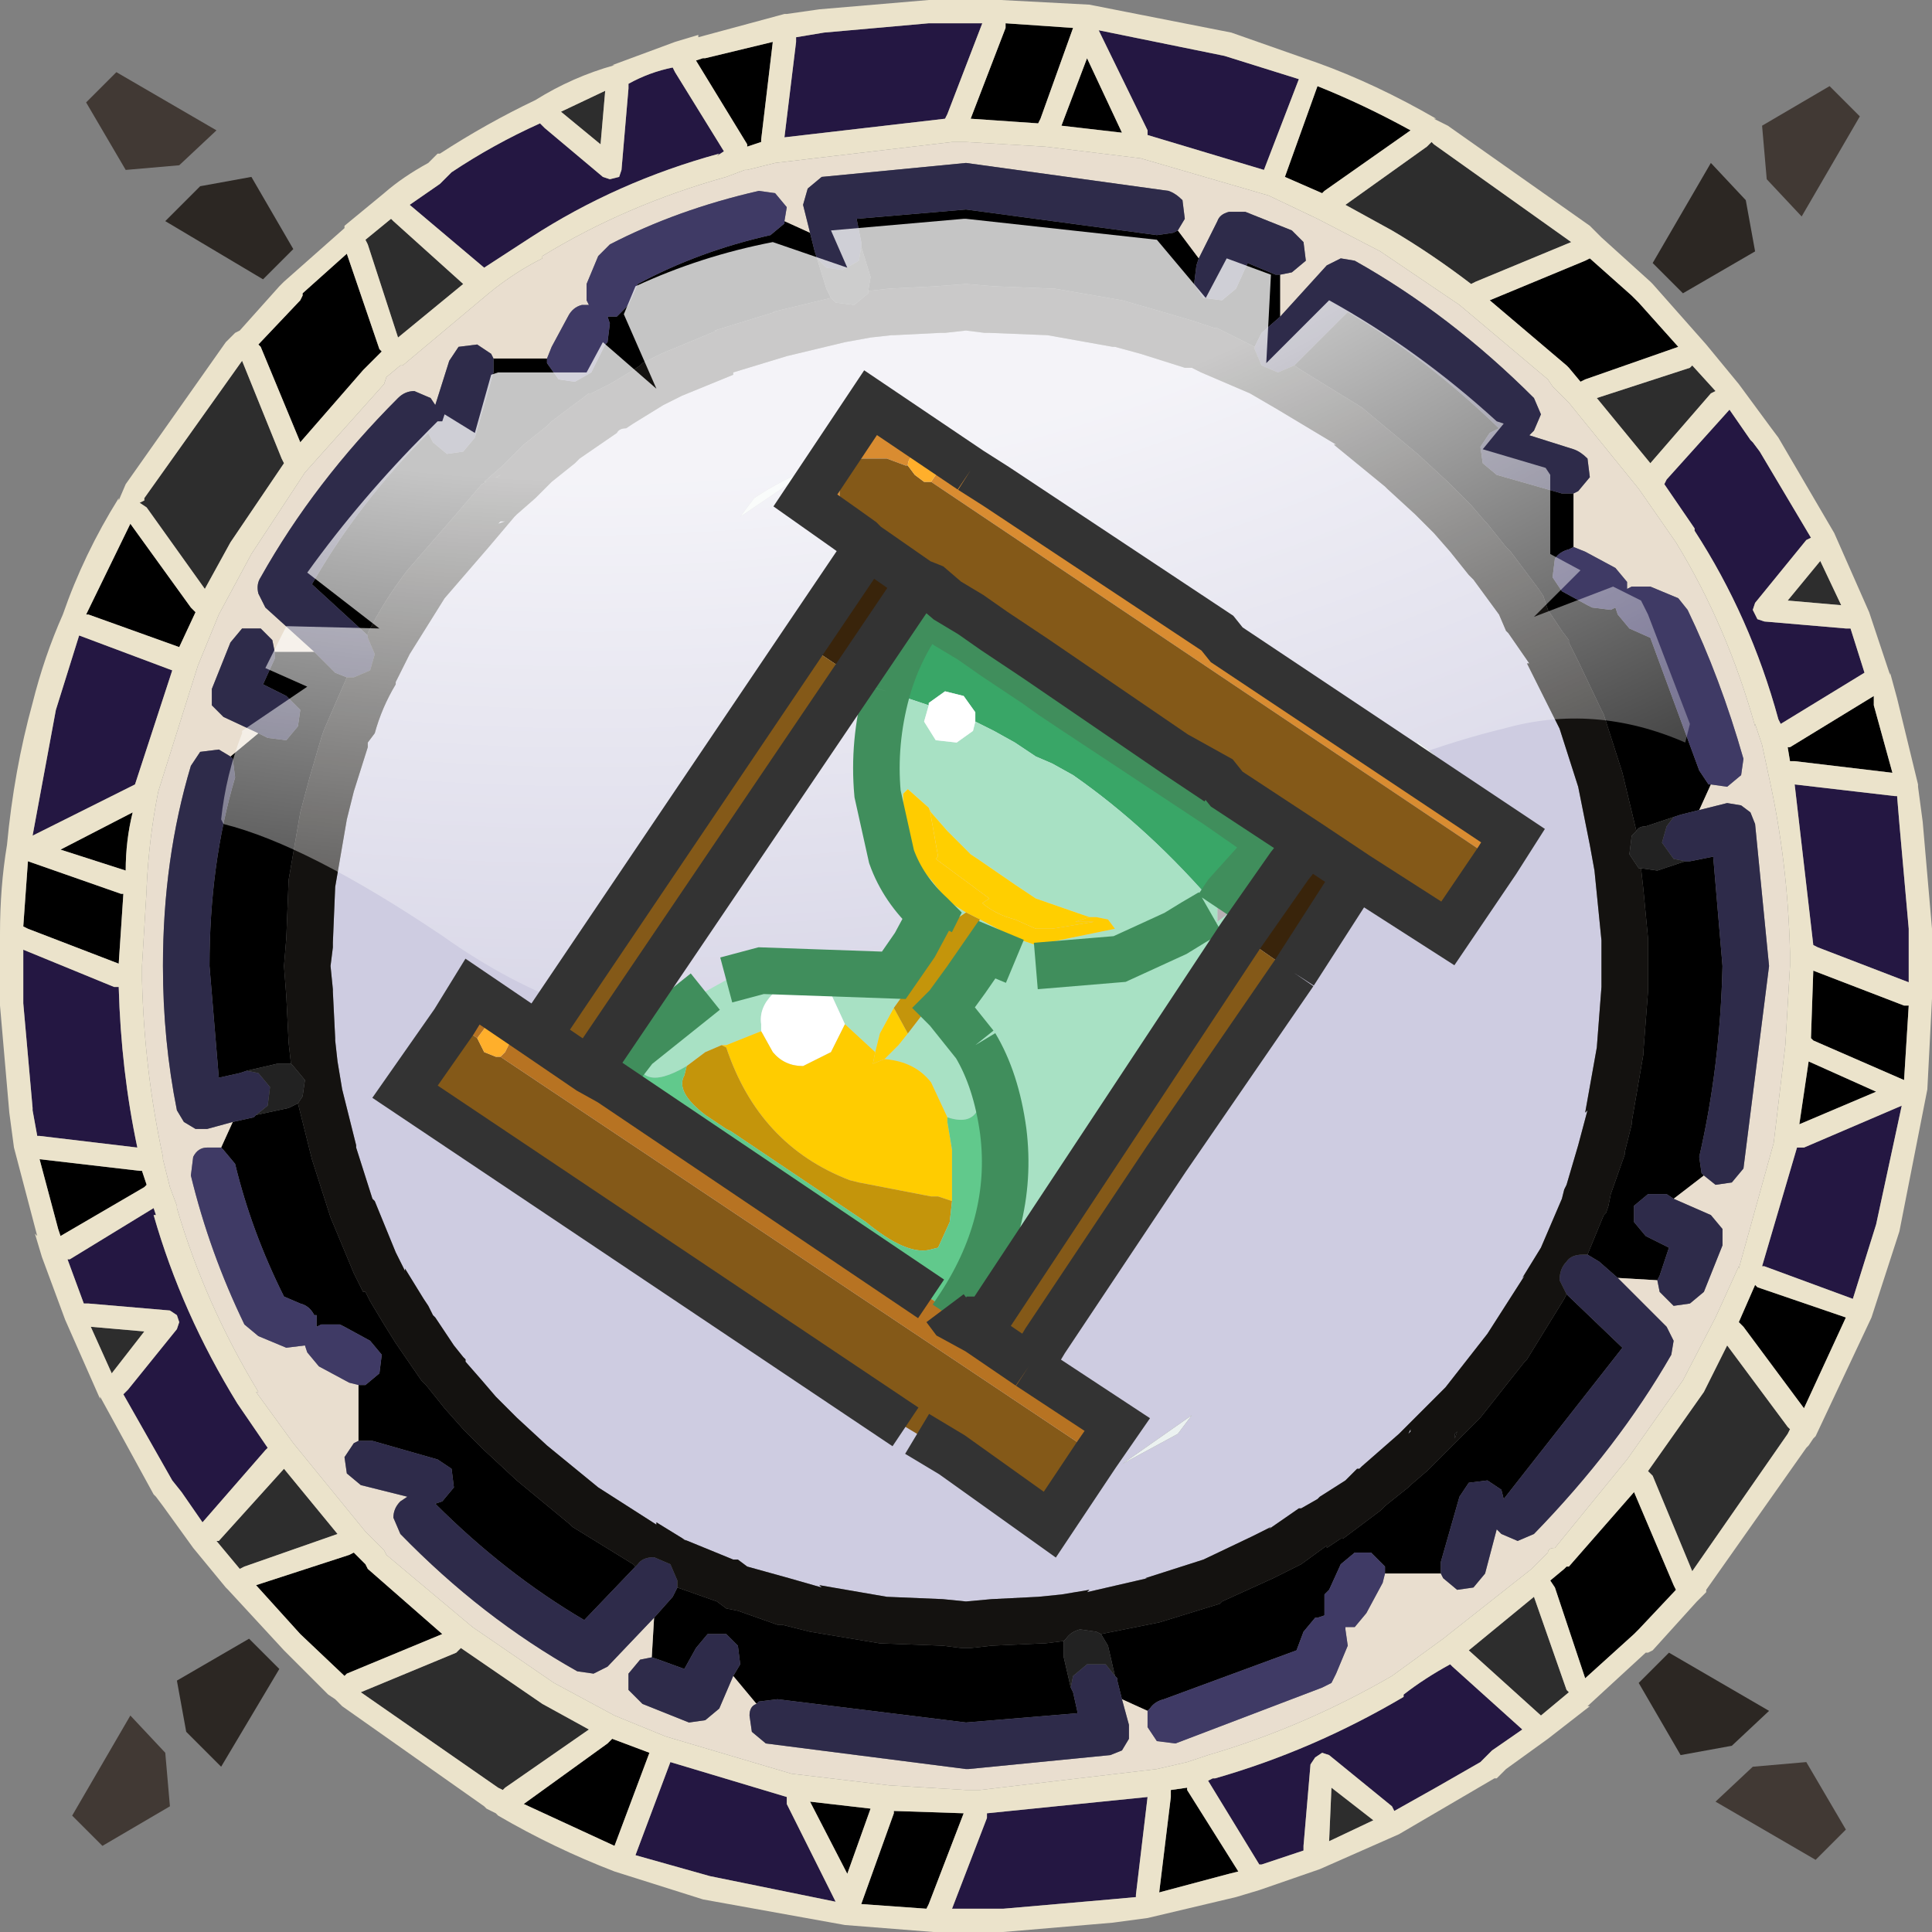 <?xml version="1.0" encoding="UTF-8" standalone="no"?>
<svg xmlns:ffdec="https://www.free-decompiler.com/flash" xmlns:xlink="http://www.w3.org/1999/xlink" ffdec:objectType="shape" height="41.5px" width="41.5px" xmlns="http://www.w3.org/2000/svg">
  <rect width="100%" height="100%" fill="#808080" stroke="none"/>
  <g transform="matrix(1.0, 0.0, 0.0, 1.0, -0.05, -0.05)">
    <path d="M30.8 3.1 L30.85 3.15 33.8 5.25 31.75 6.1 31.65 6.15 Q30.8 5.5 29.95 5.0 L28.95 4.45 30.7 3.2 30.8 3.1 M36.8 8.5 L35.5 10.0 34.35 8.6 36.35 7.95 36.4 7.9 36.9 8.45 36.8 8.5 M38.45 12.95 L39.15 12.1 39.6 13.05 38.45 12.95 M13.05 2.0 L12.95 3.15 12.1 2.45 13.05 2.0 M7.9 5.2 L8.45 4.75 8.5 4.8 10.0 6.15 8.6 7.3 7.95 5.3 7.9 5.2 M3.15 10.75 L5.25 7.8 6.1 9.9 6.15 10.0 5.0 11.7 4.45 12.7 3.2 10.95 3.05 10.85 3.15 10.8 3.15 10.75 M2.0 28.55 L3.15 28.65 2.45 29.55 2.0 28.55 M4.75 33.15 L6.15 31.6 7.3 33.0 5.3 33.7 5.2 33.75 4.7 33.15 4.75 33.15 M9.95 35.45 L11.7 36.65 12.7 37.2 10.9 38.45 10.85 38.5 10.75 38.45 7.8 36.4 9.85 35.55 9.95 35.45 M37.15 28.95 L38.45 30.7 38.5 30.75 38.45 30.85 36.4 33.8 35.55 31.75 35.45 31.65 36.65 29.95 37.15 28.95 M33.75 36.4 L33.15 36.9 31.6 35.5 33.0 34.35 33.7 36.35 33.75 36.4 M28.65 38.45 L29.55 39.15 28.6 39.6 28.65 38.45" fill="#2d2d2d" fill-rule="evenodd" stroke="none"/>
    <path d="M40.95 23.25 L39.0 22.4 38.95 22.35 39.0 20.9 40.95 21.65 41.05 21.65 40.95 23.25 M34.2 5.6 L35.1 6.4 35.25 6.55 36.1 7.5 34.1 8.2 34.0 8.25 33.75 7.95 33.7 7.9 32.05 6.5 34.1 5.65 34.2 5.6 M27.55 6.85 L27.15 7.2 27.0 7.5 26.2 7.1 26.15 7.1 25.85 7.0 25.7 6.95 24.85 6.7 24.15 6.5 22.7 6.25 22.65 6.25 21.4 6.2 20.8 6.15 20.15 6.2 19.15 6.25 18.7 6.3 18.75 6.0 18.55 5.35 18.55 5.25 18.45 4.75 20.8 4.55 24.9 5.1 25.25 5.05 25.35 5.0 25.8 5.6 25.75 5.75 25.7 6.15 25.9 6.45 26.3 6.5 26.6 6.25 26.85 5.7 27.45 5.95 27.55 5.95 27.55 6.85 M27.85 7.9 L29.0 6.75 Q30.7 7.75 32.25 9.25 L32.05 9.35 31.85 9.65 31.9 10.0 32.2 10.25 33.6 10.65 33.85 10.65 33.85 11.8 33.75 11.85 Q33.55 11.9 33.45 12.05 L33.4 12.45 33.6 12.75 34.15 13.05 34.25 13.1 34.65 13.15 34.75 13.1 34.8 13.25 35.05 13.55 35.5 13.75 36.55 16.6 36.75 16.9 36.8 16.9 36.55 17.45 36.15 17.55 36.0 17.6 35.4 17.8 Q35.25 17.8 35.2 17.9 L34.9 16.65 34.5 15.4 34.45 15.3 33.95 14.25 33.75 13.85 33.75 13.8 33.6 13.6 33.3 13.15 33.2 12.85 33.1 12.7 32.5 11.9 32.45 11.85 32.4 11.8 32.0 11.3 31.95 11.25 31.65 10.9 31.6 10.85 31.2 10.45 31.15 10.4 30.5 9.8 29.3 8.8 28.0 8.0 27.85 7.9 M36.65 25.3 L36.0 25.8 35.85 25.7 35.45 25.7 35.15 25.95 35.15 26.3 35.4 26.6 35.9 26.85 35.7 27.45 35.65 27.55 34.8 27.5 34.4 27.15 34.15 27.0 34.5 26.15 34.55 26.1 34.6 25.95 34.65 25.7 34.95 24.85 34.95 24.8 35.1 24.2 35.1 24.15 35.35 22.7 35.35 22.65 35.45 21.35 35.45 21.3 35.45 20.8 35.45 20.25 35.45 20.2 35.35 19.15 35.3 18.7 35.65 18.75 36.25 18.55 36.35 18.55 36.85 18.45 37.05 20.8 Q37.0 22.95 36.55 24.9 L36.6 25.25 36.65 25.3 M31.0 33.85 L29.8 33.85 29.8 33.7 29.5 33.4 29.15 33.4 28.85 33.65 28.6 34.2 28.5 34.3 28.5 34.7 28.5 34.75 28.35 34.8 28.3 34.8 28.05 35.1 27.9 35.5 25.05 36.55 Q24.85 36.6 24.75 36.75 L24.7 36.8 24.15 36.55 24.05 36.15 24.05 36.1 24.0 36.05 23.85 35.4 23.7 35.15 24.95 34.9 26.25 34.5 26.3 34.45 27.4 33.95 27.8 33.75 28.0 33.65 28.55 33.25 28.55 33.3 28.85 33.1 28.9 33.1 29.7 32.5 29.8 32.4 30.3 32.0 30.35 31.95 30.7 31.65 30.75 31.6 31.15 31.2 31.2 31.15 31.85 30.5 32.8 29.3 32.85 29.25 33.65 27.95 33.7 27.85 34.9 29.0 32.35 32.25 32.3 32.05 32.0 31.85 31.6 31.9 31.4 32.2 31.0 33.6 31.0 33.85 M16.3 36.65 L15.8 36.05 15.95 35.8 15.9 35.4 15.65 35.15 15.25 35.15 15.0 35.45 14.75 35.9 14.2 35.7 14.05 35.65 14.1 34.8 14.5 34.35 14.6 34.15 15.45 34.45 15.65 34.6 15.9 34.65 16.75 34.95 16.85 34.95 17.45 35.1 18.95 35.35 20.3 35.4 20.7 35.45 20.9 35.45 21.35 35.4 22.45 35.35 22.5 35.35 22.9 35.3 22.9 35.65 23.05 36.3 23.1 36.4 23.2 36.85 20.8 37.05 16.75 36.55 16.35 36.6 16.3 36.65 M7.75 31.0 L7.75 29.8 7.9 29.8 8.2 29.55 8.25 29.15 8.0 28.85 7.45 28.55 7.35 28.5 6.95 28.5 6.85 28.55 6.85 28.3 6.8 28.3 Q6.7 28.1 6.5 28.05 L6.15 27.9 Q5.45 26.5 5.1 25.05 L4.85 24.75 4.8 24.7 5.05 24.15 5.5 24.05 5.55 24.0 6.25 23.85 6.45 23.75 6.75 24.95 7.15 26.2 7.65 27.4 7.85 27.8 7.9 27.8 8.0 28.0 8.3 28.5 8.55 28.9 9.1 29.7 9.2 29.8 9.6 30.3 10.0 30.75 10.4 31.15 10.45 31.2 11.15 31.85 12.3 32.8 12.35 32.85 13.65 33.65 13.7 33.7 12.6 34.85 Q10.9 33.85 9.4 32.35 L9.55 32.3 9.8 32.0 9.75 31.6 9.45 31.4 8.05 31.0 7.75 31.0 M5.0 16.3 L5.6 15.8 5.8 15.9 6.2 15.95 6.45 15.65 6.5 15.3 6.2 15.0 5.7 14.75 5.95 14.2 5.95 14.05 6.8 14.05 7.25 14.5 7.5 14.6 7.15 15.4 7.0 15.75 6.95 15.9 6.7 16.75 6.5 17.5 6.25 18.95 6.2 20.2 6.15 20.8 6.2 21.45 6.25 22.45 6.3 22.9 6.0 22.9 5.35 23.05 5.2 23.1 4.75 23.2 4.55 20.8 Q4.55 18.6 5.1 16.75 L5.05 16.35 5.0 16.3 M10.65 7.75 L11.8 7.75 11.8 7.85 12.05 8.2 12.4 8.25 12.75 8.05 13.05 7.45 13.1 7.4 13.15 7.0 13.1 6.85 13.25 6.85 13.3 6.85 13.55 6.6 13.75 6.15 Q15.05 5.45 16.6 5.1 L16.9 4.85 16.9 4.8 17.45 5.05 17.55 5.45 17.6 5.6 17.8 6.25 17.9 6.45 16.65 6.75 16.7 6.75 15.4 7.15 15.45 7.15 14.25 7.65 13.85 7.85 13.8 7.9 13.65 8.0 13.15 8.3 12.75 8.5 12.7 8.5 11.9 9.1 11.85 9.15 11.8 9.2 11.3 9.6 10.95 9.95 10.85 10.05 10.45 10.4 10.5 10.4 10.4 10.45 9.8 11.15 8.8 12.3 Q8.3 12.95 7.95 13.65 L7.95 13.7 6.75 12.6 Q7.75 10.85 9.25 9.35 L9.35 9.55 9.65 9.8 10.0 9.75 10.25 9.45 10.65 8.05 10.65 7.75 M30.35 2.85 L28.5 4.15 28.45 4.2 27.65 3.85 28.35 1.9 Q29.35 2.3 30.35 2.85 M22.85 2.75 L23.4 1.3 24.15 2.9 22.85 2.75 M21.65 0.55 L23.1 0.65 22.4 2.6 22.35 2.7 20.9 2.6 21.65 0.65 21.65 0.55 M40.3 15.2 L40.7 16.65 38.6 16.4 38.5 16.4 38.45 16.1 38.5 16.1 40.3 15.0 40.3 15.15 40.3 15.2 M33.65 13.7 L34.8 13.25 33.65 13.7 M33.6 13.6 L34.15 13.05 33.6 13.6 M38.9 22.85 L40.35 23.5 38.7 24.2 38.9 22.85 M16.4 3.05 L16.4 3.1 16.1 3.2 16.1 3.15 15.0 1.35 15.15 1.3 15.2 1.3 16.65 0.95 16.4 3.05 M13.7 7.95 L13.3 6.85 13.7 7.95 M13.05 7.45 L13.65 8.0 13.05 7.45 M10.7 10.3 L10.8 10.25 10.75 10.3 10.7 10.3 M8.25 7.6 L7.95 7.9 7.85 8.0 6.5 9.55 5.65 7.5 5.6 7.45 6.5 6.5 6.55 6.4 6.55 6.35 7.5 5.5 8.2 7.55 8.25 7.6 M4.25 13.2 L3.9 13.95 1.95 13.25 1.9 13.25 2.85 11.3 4.15 13.1 4.25 13.2 M2.9 17.5 Q2.75 18.1 2.75 18.75 L1.35 18.3 2.9 17.5 M2.6 20.75 L0.65 20.0 0.55 19.95 0.65 18.55 2.65 19.25 2.7 19.25 2.6 20.75 M7.95 27.9 L6.85 28.3 7.95 27.9 M7.45 28.55 L8.0 28.0 7.45 28.55 M3.2 25.5 L3.15 25.55 1.35 26.6 1.3 26.45 0.9 24.95 3.05 25.2 3.1 25.2 3.2 25.5 M7.95 33.75 L9.55 35.15 7.5 36.0 7.45 36.05 6.5 35.15 5.55 34.1 7.55 33.45 7.65 33.4 7.85 33.6 7.9 33.65 7.95 33.75 M19.25 38.95 L20.75 39.0 20.0 40.95 19.95 41.05 18.55 40.95 19.25 39.0 19.25 38.95 M18.75 38.9 L18.25 40.3 17.45 38.75 18.75 38.9 M13.2 37.4 L14.0 37.7 13.25 39.7 11.3 38.8 13.1 37.5 13.2 37.4 M37.8 27.7 L39.7 28.35 38.8 30.3 37.5 28.55 37.4 28.45 37.75 27.65 37.8 27.7 M31.35 30.8 L31.3 30.95 31.3 30.85 31.35 30.8 M35.15 32.1 L36.0 34.1 36.05 34.2 35.25 35.05 35.15 35.15 34.1 36.1 33.45 34.15 33.35 34.0 33.65 33.75 33.7 33.7 33.75 33.7 35.15 32.1 M27.9 33.7 L28.35 34.8 27.9 33.7 M28.6 34.2 L28.0 33.65 28.6 34.2 M25.55 38.5 L26.65 40.25 26.45 40.3 24.95 40.7 25.2 38.65 25.2 38.5 25.55 38.45 25.55 38.5" fill="#000000" fill-rule="evenodd" stroke="none"/>
    <path d="M40.0 2.55 L38.75 4.7 38.0 3.9 37.9 2.75 39.35 1.9 40.0 2.55 M2.55 1.6 L4.7 2.85 3.9 3.6 2.75 3.7 1.9 2.25 2.55 1.6 M1.6 39.05 L2.85 36.9 3.6 37.7 3.7 38.85 2.25 39.7 1.6 39.05 M39.7 39.35 L39.05 40.0 36.9 38.75 37.7 38.0 38.85 37.9 39.7 39.35" fill="#413934" fill-rule="evenodd" stroke="none"/>
    <path d="M36.8 3.55 L37.55 4.35 37.75 5.45 36.2 6.35 35.55 5.7 36.8 3.55 M5.45 3.85 L6.35 5.4 5.7 6.05 3.6 4.8 4.35 4.05 5.45 3.85 M5.4 35.25 L6.05 35.9 4.8 38.0 4.05 37.25 3.85 36.15 5.4 35.25 M35.9 35.55 L38.05 36.8 37.25 37.55 36.15 37.75 35.25 36.2 35.9 35.55" fill="#2c2723" fill-rule="evenodd" stroke="none"/>
    <path d="M33.4 8.35 L33.75 8.7 35.25 10.55 36.05 11.7 Q37.15 13.5 37.75 15.65 L37.75 15.6 37.9 16.05 38.05 16.75 Q38.45 18.55 38.5 20.5 L38.5 20.8 38.4 22.5 38.15 24.6 37.4 27.3 37.4 27.25 36.9 28.35 36.2 29.7 35.0 31.4 33.45 33.3 Q33.3 33.3 33.3 33.4 L32.95 33.75 31.05 35.25 29.95 36.05 Q28.05 37.15 26.0 37.75 L25.55 37.9 24.9 38.05 21.1 38.5 20.8 38.5 19.15 38.4 17.05 38.15 14.35 37.35 13.25 36.9 11.95 36.2 10.2 35.0 8.35 33.45 8.3 33.35 7.9 32.95 6.35 31.05 5.55 29.95 5.6 29.95 Q4.45 28.05 3.85 26.0 L3.85 25.95 3.7 25.55 3.55 24.95 3.55 24.9 Q3.15 23.05 3.1 21.1 L3.1 20.8 3.2 19.15 3.2 19.1 Q3.25 18.05 3.45 17.05 L4.3 14.35 4.75 13.25 5.45 11.95 6.6 10.2 8.3 8.3 8.35 8.15 8.65 7.9 8.7 7.9 10.55 6.35 Q11.1 5.9 11.7 5.6 L11.7 5.55 Q13.5 4.45 15.65 3.85 L16.05 3.7 16.1 3.7 16.7 3.55 20.5 3.1 20.8 3.1 22.5 3.2 24.55 3.45 27.3 4.25 28.35 4.75 29.7 5.45 31.4 6.6 33.3 8.2 33.4 8.35 M33.85 10.65 L33.95 10.6 34.2 10.3 34.15 9.9 Q34.0 9.75 33.85 9.7 L32.9 9.4 33.0 9.3 33.15 8.95 33.0 8.6 Q31.2 6.8 29.15 5.65 L28.85 5.6 28.55 5.75 27.55 6.85 27.55 5.95 27.8 5.9 28.1 5.65 28.05 5.25 27.8 5.0 26.8 4.6 26.45 4.6 Q26.25 4.65 26.2 4.8 L25.8 5.6 25.35 5.0 25.5 4.75 25.45 4.35 Q25.3 4.2 25.15 4.15 L20.8 3.55 17.7 3.85 17.4 4.1 17.3 4.45 17.45 5.05 16.9 4.8 16.95 4.5 16.7 4.2 16.35 4.15 Q14.6 4.55 13.15 5.3 L12.9 5.55 12.65 6.15 12.65 6.5 12.7 6.6 12.55 6.6 Q12.35 6.65 12.25 6.85 L11.9 7.5 11.8 7.75 10.65 7.75 10.6 7.65 10.3 7.45 9.9 7.5 9.7 7.8 9.4 8.75 9.3 8.6 8.95 8.45 Q8.75 8.45 8.6 8.6 6.8 10.4 5.65 12.45 5.55 12.6 5.6 12.8 L5.75 13.1 6.8 14.05 5.95 14.05 5.9 13.8 5.65 13.55 5.25 13.55 5.0 13.85 4.6 14.85 4.6 15.2 4.85 15.45 5.6 15.8 5.0 16.3 4.75 16.15 4.35 16.2 4.15 16.5 Q3.55 18.5 3.55 20.8 3.55 22.4 3.85 23.9 L4.0 24.15 4.25 24.3 4.5 24.3 5.05 24.15 4.8 24.7 4.5 24.7 Q4.3 24.7 4.2 24.9 L4.15 25.3 Q4.55 26.95 5.3 28.5 L5.6 28.75 6.2 29.0 6.6 28.95 6.65 29.1 6.9 29.4 7.55 29.75 7.75 29.8 7.75 31.0 7.65 31.05 7.45 31.35 7.5 31.7 7.8 31.95 8.8 32.2 8.65 32.3 Q8.5 32.45 8.5 32.65 L8.65 33.0 Q10.4 34.8 12.45 35.95 L12.8 36.0 13.1 35.85 14.1 34.8 14.05 35.65 13.8 35.7 13.55 36.0 13.55 36.35 13.85 36.65 14.85 37.05 15.2 37.0 15.5 36.75 15.8 36.05 16.3 36.65 Q16.15 36.7 16.15 36.9 L16.2 37.25 16.5 37.5 20.8 38.05 20.85 38.05 23.9 37.75 24.15 37.65 24.3 37.4 24.3 37.1 24.15 36.55 24.7 36.8 24.7 37.15 24.9 37.45 25.3 37.5 28.45 36.3 28.65 36.2 28.75 36.0 29.0 35.4 28.95 35.05 28.95 35.0 29.15 35.0 29.4 34.7 29.75 34.05 29.8 33.85 31.0 33.85 31.05 33.95 31.35 34.2 31.7 34.15 31.95 33.85 32.2 32.9 32.3 33.0 32.65 33.15 33.0 33.0 Q34.8 31.15 35.95 29.15 L36.0 28.85 35.85 28.55 34.8 27.5 35.65 27.55 35.7 27.8 36.0 28.1 36.35 28.05 36.65 27.8 37.05 26.8 37.05 26.45 36.8 26.15 36.0 25.8 36.65 25.3 36.9 25.5 37.25 25.45 37.5 25.15 38.05 20.8 37.75 17.75 37.65 17.5 37.45 17.35 37.15 17.3 36.55 17.45 36.8 16.9 37.15 16.95 37.45 16.7 37.5 16.35 Q37.0 14.6 36.3 13.15 L36.1 12.9 35.5 12.65 35.1 12.65 35.0 12.7 35.0 12.55 34.75 12.25 34.1 11.9 33.85 11.8 33.85 10.65" fill="#e9decf" fill-rule="evenodd" stroke="none"/>
    <path d="M40.85 17.75 L41.05 20.0 41.05 20.8 41.05 21.15 39.1 20.4 39.0 20.35 38.6 16.9 40.75 17.15 40.8 17.15 40.85 17.75 M37.85 9.75 L38.95 11.6 38.85 11.65 37.75 13.0 37.7 13.15 37.8 13.35 37.95 13.4 39.7 13.55 39.8 13.55 40.1 14.5 38.3 15.6 38.25 15.5 Q37.65 13.3 36.45 11.45 L36.45 11.4 35.8 10.45 35.85 10.35 37.2 8.85 37.65 9.5 37.7 9.55 37.85 9.75 M27.2 3.7 L24.7 2.95 24.7 2.85 23.65 0.7 26.35 1.25 27.95 1.75 27.2 3.7 M20.85 0.55 L21.15 0.55 20.4 2.5 20.35 2.6 16.9 3.0 17.15 0.95 17.15 0.85 17.75 0.75 20.0 0.55 20.05 0.55 20.8 0.55 20.85 0.55 M38.8 24.7 L40.9 23.8 40.35 26.35 39.85 27.95 37.95 27.25 37.9 27.25 38.65 24.7 38.8 24.7 M15.5 3.35 Q13.3 3.95 11.45 5.15 L10.45 5.8 8.85 4.45 9.5 4.0 9.55 3.95 9.75 3.75 Q10.65 3.15 11.65 2.7 L11.75 2.8 13.0 3.85 13.15 3.9 13.35 3.85 13.4 3.7 13.55 1.95 13.55 1.85 Q14.0 1.6 14.5 1.5 L14.55 1.6 15.6 3.3 15.45 3.4 15.5 3.35 M1.75 13.7 L3.75 14.45 2.95 16.9 2.85 16.95 0.75 18.0 1.25 15.3 1.75 13.7 M0.55 20.45 L2.5 21.25 2.6 21.25 Q2.65 23.05 3.0 24.7 L0.9 24.45 0.85 24.45 0.75 23.9 0.75 23.85 0.55 21.6 0.55 20.85 0.55 20.8 0.55 20.45 M3.35 26.15 Q3.95 28.25 5.15 30.2 L5.8 31.15 5.75 31.2 4.4 32.75 3.95 32.1 3.75 31.85 2.7 30.0 2.8 29.9 3.85 28.6 3.9 28.45 3.85 28.3 3.7 28.2 1.95 28.05 1.85 28.05 1.5 27.1 1.55 27.1 3.35 26.0 3.4 26.15 3.35 26.15 M16.95 38.8 L18.0 40.9 15.3 40.35 13.7 39.9 14.45 37.9 16.95 38.65 16.95 38.8 M31.25 35.85 L32.75 37.2 32.1 37.65 31.85 37.9 Q30.9 38.45 30.0 38.95 L29.95 38.85 28.6 37.75 28.45 37.7 28.3 37.8 28.2 37.95 28.05 39.7 28.05 39.8 27.15 40.1 27.1 40.1 26.0 38.3 26.1 38.25 26.15 38.25 Q28.25 37.65 30.2 36.5 L30.2 36.45 Q30.65 36.1 31.2 35.8 L31.25 35.85 M21.25 39.0 L24.7 38.65 24.45 40.75 24.45 40.8 23.9 40.85 21.6 41.05 20.8 41.05 20.5 41.05 21.25 39.1 21.25 39.0" fill="#241742" fill-rule="evenodd" stroke="none"/>
    <path d="M31.2 11.9 L31.6 12.4 31.65 12.45 31.7 12.5 32.25 13.25 32.4 13.6 32.45 13.65 32.9 14.3 32.85 14.3 33.05 14.7 33.55 15.7 33.95 16.95 34.2 18.2 34.3 18.75 34.35 19.25 34.45 20.25 34.45 20.8 34.45 21.25 34.35 22.55 34.1 23.95 34.15 23.9 33.95 24.65 33.7 25.5 33.65 25.6 33.6 25.8 33.15 26.85 32.75 27.5 32.8 27.45 32.0 28.7 31.1 29.85 30.5 30.45 30.45 30.5 30.1 30.85 29.7 31.2 29.3 31.55 29.25 31.6 29.2 31.6 28.95 31.85 28.4 32.2 28.35 32.25 28.0 32.45 27.95 32.45 27.3 32.9 27.35 32.85 26.95 33.05 25.9 33.55 24.65 33.95 24.7 33.95 23.4 34.25 23.45 34.2 22.85 34.3 22.35 34.35 21.35 34.4 20.8 34.45 20.3 34.4 19.1 34.35 17.65 34.1 17.7 34.15 17.0 33.95 16.1 33.7 15.9 33.55 15.8 33.55 14.7 33.1 14.8 33.15 14.15 32.75 14.15 32.8 12.9 32.0 11.8 31.1 11.15 30.5 11.1 30.45 10.7 30.05 10.4 29.7 10.05 29.3 10.05 29.25 10.0 29.2 9.8 28.95 9.4 28.35 9.35 28.3 9.25 28.1 9.15 27.95 8.75 27.3 8.75 27.35 8.55 26.95 8.1 25.85 8.05 25.8 7.7 24.7 7.7 24.65 7.4 23.45 7.3 22.85 7.25 22.4 7.25 22.35 7.2 21.35 7.2 21.3 7.15 20.8 7.2 20.4 7.2 20.3 7.25 19.1 7.5 17.65 7.65 17.05 7.95 16.1 7.95 16.0 8.1 15.8 Q8.25 15.25 8.55 14.75 L8.55 14.7 8.85 14.1 9.6 12.9 10.55 11.8 11.1 11.15 11.15 11.1 11.55 10.75 11.65 10.65 11.9 10.4 12.4 10.0 12.45 9.95 12.5 9.9 13.3 9.35 Q13.35 9.25 13.5 9.25 L13.65 9.15 14.3 8.75 14.7 8.55 15.8 8.1 15.8 8.05 16.95 7.7 18.2 7.4 18.75 7.3 19.2 7.25 19.25 7.25 20.25 7.2 20.35 7.2 20.8 7.15 21.2 7.2 21.3 7.2 22.55 7.25 23.95 7.5 24.0 7.5 24.55 7.65 25.5 7.95 25.65 7.95 25.85 8.05 26.9 8.5 27.5 8.85 28.75 9.6 28.7 9.6 29.8 10.5 29.85 10.55 30.45 11.1 30.5 11.15 30.85 11.5 31.2 11.9 M30.85 16.25 L30.45 15.95 31.5 17.45 30.85 16.25 M10.9 11.25 L10.75 11.3 10.8 11.25 10.9 11.25 M15.95 11.15 L17.5 10.1 Q16.85 10.35 16.25 10.75 L15.95 11.15 M10.75 25.35 L11.15 25.65 10.1 24.15 10.75 25.35 M30.3 30.85 L30.35 30.75 30.35 30.8 30.3 30.85 M25.35 30.85 L25.65 30.45 24.15 31.5 25.35 30.85" fill="#cecce1" fill-rule="evenodd" stroke="none"/>
    <path d="M30.85 16.25 L31.5 17.45 30.45 15.95 30.85 16.25 M15.95 11.15 L16.25 10.75 Q16.85 10.35 17.5 10.1 L15.95 11.15 M10.75 25.35 L10.1 24.15 11.15 25.65 10.75 25.35 M25.35 30.85 L24.15 31.5 25.65 30.45 25.35 30.85" fill="#ecf2f1" fill-rule="evenodd" stroke="none"/>
    <path d="M27.55 6.85 L28.55 5.75 28.85 5.6 29.15 5.65 Q31.2 6.8 33.0 8.6 L33.15 8.95 33.0 9.3 32.9 9.4 33.85 9.7 Q34.0 9.75 34.15 9.9 L34.2 10.3 33.95 10.6 33.85 10.65 33.6 10.65 32.2 10.25 31.9 10.0 31.85 9.65 32.05 9.35 32.25 9.25 Q30.7 7.75 29.0 6.75 L27.85 7.9 27.5 8.05 27.15 7.9 27.0 7.55 27.0 7.5 27.15 7.2 27.55 6.85 M36.55 17.45 L37.15 17.3 37.45 17.35 37.65 17.5 37.75 17.75 38.05 20.8 37.5 25.15 37.25 25.45 36.9 25.5 36.65 25.3 36.6 25.25 36.55 24.9 Q37.0 22.95 37.05 20.8 L36.85 18.45 36.35 18.55 36.25 18.55 36.0 18.5 35.75 18.15 35.85 17.8 36.0 17.6 36.15 17.55 36.55 17.45 M36.0 25.8 L36.8 26.15 37.05 26.45 37.05 26.8 36.65 27.8 36.35 28.05 36.0 28.1 35.7 27.8 35.65 27.55 35.7 27.45 35.9 26.85 35.4 26.6 35.15 26.3 35.15 25.95 35.45 25.7 35.85 25.7 36.0 25.8 M34.8 27.5 L35.85 28.55 36.0 28.85 35.95 29.15 Q34.8 31.15 33.0 33.0 L32.65 33.15 32.3 33.0 32.2 32.9 31.95 33.85 31.7 34.15 31.35 34.2 31.05 33.95 31.0 33.85 31.0 33.6 31.4 32.2 31.6 31.9 32.0 31.85 32.3 32.05 32.35 32.25 34.9 29.0 33.7 27.85 33.55 27.55 Q33.55 27.3 33.7 27.15 33.8 27.0 34.05 27.0 L34.15 27.0 34.4 27.15 34.8 27.5 M24.15 36.55 L24.3 37.1 24.3 37.4 24.15 37.65 23.9 37.75 20.85 38.05 20.8 38.05 16.5 37.5 16.2 37.25 16.15 36.9 Q16.15 36.7 16.3 36.65 L16.35 36.6 16.75 36.55 20.8 37.05 23.2 36.85 23.1 36.4 23.05 36.3 23.1 36.05 23.4 35.8 23.8 35.8 24.0 36.05 24.05 36.1 24.05 36.15 24.15 36.55 M15.8 36.05 L15.5 36.75 15.2 37.0 14.85 37.05 13.85 36.65 13.55 36.35 13.55 36.0 13.8 35.7 14.05 35.65 14.2 35.7 14.75 35.9 15.0 35.45 15.25 35.15 15.65 35.15 15.9 35.4 15.95 35.8 15.8 36.05 M14.1 34.8 L13.1 35.85 12.8 36.0 12.45 35.95 Q10.4 34.8 8.65 33.0 L8.5 32.65 Q8.5 32.45 8.65 32.3 L8.8 32.2 7.8 31.95 7.5 31.7 7.45 31.35 7.65 31.05 7.75 31.0 8.05 31.0 9.45 31.4 9.75 31.6 9.8 32.0 9.55 32.3 9.4 32.35 Q10.9 33.85 12.6 34.85 L13.7 33.7 13.75 33.65 Q13.85 33.5 14.1 33.5 L14.45 33.65 14.6 34.0 14.6 34.15 14.5 34.35 14.1 34.8 M5.05 24.15 L4.5 24.3 4.25 24.3 4.0 24.15 3.85 23.9 Q3.55 22.4 3.55 20.8 3.55 18.5 4.15 16.5 L4.35 16.2 4.75 16.15 5.0 16.3 5.05 16.35 5.1 16.75 Q4.55 18.6 4.55 20.8 L4.75 23.2 5.2 23.1 5.35 23.05 5.6 23.1 5.85 23.4 5.8 23.8 5.55 24.0 5.5 24.05 5.05 24.15 M5.6 15.8 L4.85 15.45 4.6 15.2 4.6 14.85 5.0 13.85 5.25 13.55 5.65 13.55 5.9 13.8 5.95 14.05 5.95 14.2 5.7 14.75 6.2 15.0 6.5 15.3 6.45 15.65 6.2 15.95 5.8 15.9 5.6 15.8 M6.8 14.05 L5.75 13.1 5.6 12.8 Q5.55 12.6 5.65 12.45 6.8 10.4 8.6 8.6 8.75 8.45 8.95 8.45 L9.3 8.6 9.4 8.75 9.7 7.8 9.9 7.5 10.3 7.45 10.6 7.65 10.65 7.75 10.65 8.05 10.25 9.45 10.0 9.75 9.65 9.8 9.35 9.55 9.25 9.35 Q7.75 10.85 6.75 12.6 L7.95 13.7 7.95 13.75 8.1 14.1 8.0 14.45 7.65 14.6 7.5 14.6 7.25 14.5 6.8 14.05 M17.45 5.05 L17.3 4.45 17.4 4.1 17.7 3.85 20.8 3.55 25.15 4.15 Q25.3 4.2 25.45 4.35 L25.5 4.75 25.35 5.0 25.25 5.05 24.9 5.1 20.8 4.55 18.45 4.75 18.55 5.25 18.55 5.35 18.5 5.65 18.15 5.85 17.8 5.8 17.6 5.6 17.55 5.45 17.45 5.05 M25.8 5.6 L26.2 4.8 Q26.25 4.65 26.45 4.6 L26.8 4.6 27.8 5.0 28.05 5.25 28.1 5.65 27.8 5.9 27.55 5.95 27.45 5.95 26.85 5.7 26.6 6.25 26.3 6.5 25.9 6.45 25.7 6.15 25.75 5.75 25.8 5.6" fill="#2e2b4a" fill-rule="evenodd" stroke="none"/>
    <path d="M27.0 7.5 L27.0 7.55 27.15 7.9 27.5 8.05 27.85 7.9 28.0 8.0 29.3 8.8 30.5 9.8 31.15 10.4 31.2 10.45 31.6 10.85 31.65 10.9 31.95 11.25 32.0 11.3 32.4 11.8 32.45 11.85 32.5 11.9 33.1 12.7 33.2 12.85 33.3 13.15 33.6 13.6 33.75 13.8 33.75 13.85 33.95 14.25 34.45 15.3 34.5 15.4 34.9 16.65 35.2 17.9 35.1 18.0 35.05 18.4 35.25 18.7 35.3 18.7 35.35 19.15 35.45 20.2 35.45 20.25 35.45 20.8 35.45 21.3 35.45 21.35 35.35 22.65 35.35 22.7 35.1 24.15 35.1 24.2 34.95 24.8 34.95 24.85 34.65 25.7 34.6 25.95 34.55 26.1 34.5 26.15 34.15 27.0 34.05 27.0 Q33.8 27.0 33.7 27.15 33.55 27.3 33.55 27.55 L33.7 27.85 33.65 27.95 32.85 29.25 32.8 29.3 31.85 30.5 31.2 31.15 31.15 31.2 30.75 31.6 30.7 31.65 30.35 31.95 30.3 32.0 29.8 32.4 29.7 32.5 28.9 33.1 28.85 33.1 28.55 33.3 28.55 33.25 28.0 33.65 27.8 33.75 27.4 33.95 26.3 34.45 26.25 34.5 24.95 34.9 23.7 35.15 23.6 35.1 23.25 35.05 Q23.05 35.1 22.95 35.25 L22.9 35.3 22.5 35.35 22.45 35.35 21.35 35.4 20.9 35.45 20.7 35.45 20.3 35.4 18.95 35.35 17.45 35.1 16.85 34.95 16.75 34.95 15.9 34.65 15.65 34.6 15.45 34.45 14.6 34.15 14.6 34.0 14.45 33.65 14.1 33.5 Q13.85 33.5 13.75 33.65 L13.7 33.7 13.65 33.65 12.35 32.85 12.3 32.8 11.15 31.85 10.45 31.2 10.4 31.15 10.0 30.75 9.6 30.3 9.2 29.8 9.1 29.7 8.55 28.9 8.3 28.5 8.0 28.0 7.9 27.8 7.85 27.8 7.65 27.4 7.15 26.2 6.75 24.95 6.45 23.75 6.55 23.6 6.6 23.25 6.35 22.95 6.3 22.9 6.25 22.45 6.2 21.45 6.15 20.8 6.2 20.2 6.25 18.95 6.5 17.5 6.7 16.75 6.95 15.9 7.0 15.75 7.15 15.4 7.5 14.6 7.65 14.6 8.0 14.45 8.1 14.1 7.95 13.75 7.95 13.7 7.95 13.65 Q8.3 12.95 8.8 12.3 L9.8 11.15 10.4 10.45 10.5 10.4 10.45 10.4 10.85 10.05 10.95 9.95 11.3 9.6 11.8 9.2 11.85 9.15 11.9 9.1 12.7 8.5 12.75 8.5 13.15 8.3 13.65 8.0 13.8 7.9 13.85 7.85 14.25 7.65 15.45 7.15 15.4 7.15 16.7 6.75 16.65 6.75 17.9 6.45 18.0 6.55 18.4 6.6 18.7 6.35 18.7 6.3 19.15 6.25 20.15 6.2 20.8 6.15 21.4 6.2 22.65 6.25 22.7 6.25 24.15 6.5 24.85 6.7 25.7 6.95 25.85 7.0 26.15 7.1 26.2 7.1 27.0 7.5 M31.2 11.9 L30.85 11.5 30.5 11.15 30.45 11.1 29.85 10.55 29.8 10.5 28.7 9.6 28.75 9.6 27.5 8.85 26.9 8.5 25.85 8.05 25.65 7.95 25.5 7.95 24.55 7.65 24.0 7.5 23.95 7.5 22.55 7.25 21.3 7.2 21.2 7.2 20.8 7.15 20.35 7.2 20.25 7.2 19.25 7.25 19.2 7.25 18.75 7.3 18.2 7.4 16.95 7.7 15.8 8.05 15.8 8.1 14.7 8.55 14.3 8.75 13.65 9.15 13.5 9.25 Q13.35 9.25 13.3 9.35 L12.5 9.9 12.45 9.95 12.4 10.0 11.9 10.4 11.65 10.65 11.55 10.75 11.15 11.1 11.1 11.15 10.55 11.8 9.6 12.9 8.85 14.1 8.55 14.7 8.55 14.75 Q8.25 15.25 8.1 15.8 L7.95 16.0 7.95 16.1 7.65 17.05 7.5 17.65 7.25 19.1 7.2 20.3 7.2 20.4 7.15 20.8 7.2 21.3 7.2 21.35 7.25 22.35 7.25 22.4 7.3 22.85 7.4 23.45 7.7 24.65 7.7 24.7 8.05 25.8 8.1 25.85 8.55 26.95 8.75 27.35 8.75 27.3 9.15 27.95 9.25 28.1 9.35 28.3 9.4 28.35 9.8 28.95 10.0 29.2 10.05 29.25 10.05 29.3 10.4 29.7 10.7 30.05 11.1 30.45 11.15 30.5 11.8 31.1 12.9 32.0 14.15 32.8 14.15 32.75 14.8 33.15 14.7 33.1 15.8 33.55 15.9 33.55 16.1 33.7 17.0 33.95 17.7 34.15 17.65 34.1 19.1 34.35 20.3 34.4 20.8 34.45 21.35 34.4 22.35 34.35 22.85 34.3 23.45 34.2 23.4 34.25 24.7 33.95 24.65 33.95 25.9 33.55 26.95 33.05 27.35 32.85 27.3 32.9 27.95 32.45 28.0 32.45 28.35 32.25 28.4 32.2 28.95 31.85 29.2 31.6 29.25 31.6 29.3 31.55 29.7 31.2 30.1 30.85 30.45 30.5 30.5 30.45 31.1 29.85 32.0 28.7 32.8 27.45 32.75 27.5 33.15 26.85 33.6 25.8 33.65 25.6 33.7 25.5 33.95 24.65 34.15 23.9 34.1 23.95 34.35 22.55 34.45 21.25 34.45 20.8 34.45 20.25 34.35 19.25 34.3 18.75 34.2 18.2 33.95 16.95 33.55 15.7 33.05 14.7 32.85 14.3 32.9 14.3 32.45 13.65 32.4 13.6 32.25 13.25 31.7 12.5 31.65 12.45 31.6 12.4 31.2 11.9 M10.7 10.3 L10.75 10.3 10.8 10.25 10.7 10.3 M10.9 11.25 L10.8 11.25 10.75 11.3 10.9 11.25 M31.35 30.8 L31.3 30.85 31.3 30.95 31.35 30.8 M30.3 30.85 L30.35 30.8 30.35 30.75 30.3 30.85" fill="#141210" fill-rule="evenodd" stroke="none"/>
    <path d="M33.85 11.8 L34.1 11.9 34.75 12.25 35.0 12.55 35.0 12.7 35.1 12.65 35.5 12.65 36.1 12.9 36.3 13.15 Q37.0 14.6 37.5 16.35 L37.45 16.7 37.15 16.95 36.8 16.9 36.75 16.9 36.55 16.6 35.5 13.75 35.05 13.55 34.8 13.25 34.75 13.1 34.65 13.15 34.25 13.1 34.15 13.05 33.6 12.75 33.4 12.45 33.45 12.05 Q33.55 11.9 33.75 11.85 L33.85 11.8 M29.8 33.85 L29.75 34.05 29.4 34.7 29.15 35.0 28.95 35.0 28.95 35.05 29.0 35.4 28.75 36.0 28.65 36.2 28.45 36.3 25.3 37.5 24.9 37.45 24.7 37.15 24.7 36.8 24.75 36.75 Q24.85 36.6 25.05 36.55 L27.9 35.5 28.05 35.1 28.3 34.8 28.35 34.8 28.5 34.75 28.5 34.7 28.5 34.3 28.6 34.2 28.85 33.65 29.15 33.4 29.5 33.4 29.8 33.7 29.8 33.85 M7.75 29.8 L7.55 29.75 6.9 29.4 6.65 29.1 6.6 28.95 6.2 29.0 5.6 28.75 5.3 28.5 Q4.55 26.95 4.15 25.3 L4.2 24.9 Q4.3 24.7 4.5 24.7 L4.8 24.7 4.85 24.75 5.1 25.05 Q5.45 26.5 6.15 27.9 L6.5 28.05 Q6.7 28.1 6.8 28.3 L6.85 28.3 6.85 28.55 6.95 28.5 7.35 28.5 7.45 28.55 8.0 28.85 8.25 29.15 8.2 29.55 7.9 29.8 7.75 29.8 M11.8 7.75 L11.9 7.5 12.25 6.85 Q12.35 6.65 12.55 6.6 L12.7 6.6 12.65 6.5 12.65 6.15 12.9 5.55 13.15 5.3 Q14.6 4.55 16.35 4.15 L16.7 4.2 16.95 4.5 16.9 4.8 16.9 4.85 16.6 5.1 Q15.05 5.45 13.75 6.15 L13.55 6.6 13.3 6.85 13.25 6.85 13.1 6.85 13.15 7.0 13.1 7.4 13.05 7.45 12.75 8.05 12.4 8.25 12.05 8.2 11.8 7.85 11.8 7.75" fill="#3f3a65" fill-rule="evenodd" stroke="none"/>
    <path d="M18.55 5.35 L18.75 6.0 18.7 6.3 18.7 6.35 18.4 6.6 18.0 6.55 17.9 6.45 17.8 6.25 17.6 5.6 17.8 5.8 18.15 5.85 18.5 5.65 18.55 5.35 M36.0 17.6 L35.85 17.8 35.75 18.15 36.0 18.5 36.25 18.55 35.65 18.75 35.3 18.7 35.25 18.7 35.05 18.4 35.1 18.0 35.2 17.9 Q35.25 17.8 35.4 17.8 L36.0 17.6 M6.3 22.9 L6.35 22.95 6.6 23.25 6.55 23.6 6.45 23.75 6.25 23.85 5.55 24.0 5.8 23.8 5.85 23.4 5.6 23.1 5.35 23.05 6.0 22.9 6.3 22.9 M22.9 35.3 L22.95 35.25 Q23.05 35.1 23.25 35.05 L23.6 35.1 23.7 35.15 23.85 35.4 24.0 36.05 23.8 35.8 23.4 35.8 23.1 36.05 23.05 36.3 22.9 35.65 22.9 35.3" fill="#222222" fill-rule="evenodd" stroke="none"/>
    <path d="M40.65 14.55 L40.65 14.5 40.8 15.05 41.25 16.9 41.25 16.95 41.35 17.7 41.55 20.0 41.55 20.8 41.55 21.5 41.45 23.45 40.85 26.5 40.25 28.35 39.05 30.9 39.0 30.95 38.9 31.1 38.85 31.15 36.7 34.2 36.7 34.25 36.6 34.35 36.5 34.45 35.55 35.5 35.45 35.55 35.4 35.55 34.15 36.7 34.2 36.7 33.3 37.4 32.4 38.05 32.2 38.25 32.15 38.25 30.1 39.45 28.4 40.2 27.1 40.65 26.6 40.8 24.7 41.25 23.95 41.35 21.6 41.55 20.8 41.55 20.1 41.55 18.2 41.4 15.15 40.85 13.25 40.25 Q11.95 39.75 10.75 39.05 L10.7 39.0 10.5 38.9 10.45 38.85 7.4 36.7 7.25 36.55 7.1 36.45 6.15 35.5 4.95 34.2 4.9 34.15 4.2 33.3 3.55 32.4 3.4 32.2 3.35 32.15 2.2 30.05 2.2 30.1 1.45 28.4 0.95 27.05 0.8 26.55 0.85 26.6 0.35 24.7 0.25 23.95 0.05 21.65 0.05 20.85 0.05 20.1 Q0.05 19.1 0.2 18.2 0.35 16.6 0.75 15.15 1.0 14.15 1.4 13.25 1.85 11.95 2.6 10.75 L2.6 10.8 2.75 10.45 4.9 7.4 5.0 7.3 5.1 7.2 5.2 7.15 6.05 6.2 6.15 6.1 7.45 4.95 7.45 4.9 8.3 4.2 Q8.7 3.85 9.25 3.55 L9.45 3.35 9.5 3.35 Q10.5 2.7 11.55 2.2 12.35 1.7 13.25 1.45 L13.2 1.45 14.55 0.95 15.05 0.8 15.05 0.85 16.9 0.35 16.95 0.35 17.65 0.25 20.0 0.05 20.8 0.05 21.5 0.05 21.55 0.05 23.45 0.15 26.5 0.75 28.35 1.4 Q29.6 1.85 30.9 2.6 L30.85 2.6 31.15 2.75 34.2 4.9 34.25 4.95 34.45 5.15 35.5 6.1 35.55 6.15 36.7 7.45 37.4 8.3 38.1 9.25 38.25 9.45 39.45 11.5 40.2 13.2 40.65 14.55 M40.85 17.75 L40.8 17.15 40.75 17.15 38.6 16.9 39.0 20.35 39.1 20.4 41.05 21.15 41.05 20.8 41.05 20.0 40.85 17.75 M40.95 23.25 L41.05 21.65 40.95 21.65 39.0 20.9 38.95 22.35 39.0 22.4 40.95 23.25 M30.8 3.1 L30.7 3.2 28.95 4.45 29.95 5.0 Q30.8 5.5 31.65 6.15 L31.75 6.1 33.8 5.25 30.85 3.15 30.8 3.1 M34.2 5.6 L34.1 5.65 32.05 6.5 33.7 7.9 33.75 7.95 34.0 8.25 34.1 8.2 36.1 7.5 35.25 6.55 35.1 6.4 34.2 5.6 M33.4 8.35 L33.3 8.2 31.4 6.6 29.7 5.45 28.35 4.75 27.3 4.25 24.55 3.45 22.5 3.2 20.8 3.1 20.5 3.1 16.7 3.55 16.1 3.7 16.05 3.7 15.65 3.85 Q13.5 4.45 11.7 5.55 L11.7 5.6 Q11.1 5.9 10.55 6.35 L8.7 7.9 8.65 7.9 8.35 8.15 8.3 8.3 6.6 10.2 5.45 11.95 4.75 13.25 4.3 14.35 3.45 17.05 Q3.25 18.05 3.2 19.1 L3.2 19.15 3.1 20.8 3.1 21.1 Q3.15 23.05 3.55 24.9 L3.55 24.95 3.7 25.55 3.85 25.95 3.85 26.0 Q4.45 28.05 5.6 29.95 L5.55 29.95 6.35 31.05 7.9 32.95 8.3 33.35 8.35 33.45 10.2 35.0 11.95 36.2 13.25 36.9 14.35 37.35 17.05 38.15 19.15 38.4 20.8 38.5 21.1 38.5 24.9 38.05 25.55 37.9 26.0 37.75 Q28.05 37.15 29.95 36.05 L31.05 35.25 32.95 33.75 33.3 33.4 Q33.3 33.3 33.45 33.3 L35.0 31.4 36.2 29.7 36.9 28.35 37.4 27.25 37.4 27.3 38.15 24.6 38.4 22.5 38.5 20.8 38.5 20.5 Q38.45 18.55 38.05 16.75 L37.9 16.05 37.75 15.6 37.75 15.65 Q37.15 13.5 36.05 11.7 L35.25 10.55 33.75 8.7 33.4 8.35 M36.8 8.5 L36.9 8.45 36.4 7.9 36.35 7.95 34.35 8.6 35.5 10.0 36.8 8.5 M37.85 9.75 L37.7 9.55 37.65 9.5 37.2 8.85 35.85 10.35 35.8 10.45 36.45 11.4 36.45 11.45 Q37.65 13.3 38.25 15.5 L38.3 15.6 40.1 14.5 39.8 13.55 39.7 13.55 37.95 13.4 37.8 13.35 37.7 13.15 37.75 13.0 38.85 11.65 38.95 11.6 37.85 9.75 M30.35 2.85 Q29.35 2.3 28.35 1.9 L27.65 3.85 28.45 4.2 28.5 4.15 30.35 2.85 M27.2 3.7 L27.95 1.75 26.35 1.25 23.65 0.7 24.7 2.85 24.7 2.95 27.2 3.7 M21.65 0.55 L21.65 0.65 20.9 2.6 22.35 2.7 22.4 2.6 23.1 0.65 21.65 0.55 M22.85 2.75 L24.15 2.9 23.4 1.3 22.85 2.75 M20.85 0.55 L20.8 0.55 20.05 0.55 20.0 0.55 17.75 0.75 17.15 0.85 17.15 0.95 16.9 3.0 20.35 2.6 20.4 2.5 21.15 0.55 20.85 0.55 M38.45 12.95 L39.6 13.05 39.15 12.1 38.45 12.95 M40.3 15.2 L40.3 15.15 40.3 15.0 38.5 16.1 38.45 16.1 38.5 16.4 38.6 16.4 40.7 16.65 40.3 15.2 M38.9 22.85 L38.7 24.2 40.35 23.5 38.9 22.85 M38.8 24.7 L38.65 24.7 37.9 27.25 37.95 27.25 39.85 27.95 40.35 26.35 40.9 23.8 38.8 24.7 M16.4 3.05 L16.65 0.95 15.2 1.3 15.15 1.3 15.0 1.35 16.1 3.15 16.1 3.2 16.4 3.1 16.4 3.05 M15.5 3.35 L15.45 3.4 15.6 3.3 14.55 1.6 14.5 1.5 Q14.0 1.6 13.55 1.85 L13.55 1.95 13.4 3.7 13.35 3.85 13.15 3.9 13.0 3.85 11.75 2.8 11.65 2.7 Q10.65 3.15 9.75 3.75 L9.55 3.95 9.5 4.0 8.85 4.45 10.45 5.8 11.45 5.15 Q13.3 3.95 15.5 3.35 M13.05 2.0 L12.1 2.45 12.95 3.15 13.05 2.0 M7.9 5.2 L7.95 5.3 8.6 7.3 10.0 6.15 8.5 4.8 8.45 4.75 7.9 5.2 M3.15 10.75 L3.15 10.8 3.05 10.85 3.2 10.95 4.45 12.7 5.0 11.7 6.15 10.0 6.1 9.9 5.25 7.8 3.15 10.75 M8.25 7.6 L8.2 7.55 7.5 5.5 6.55 6.35 6.55 6.4 6.5 6.5 5.6 7.45 5.65 7.5 6.5 9.55 7.85 8.0 7.95 7.9 8.25 7.6 M4.25 13.2 L4.15 13.1 2.85 11.3 1.9 13.25 1.95 13.25 3.9 13.95 4.25 13.2 M1.75 13.7 L1.25 15.3 0.75 18.0 2.85 16.95 2.95 16.9 3.75 14.45 1.75 13.7 M2.6 20.75 L2.7 19.25 2.65 19.25 0.65 18.55 0.55 19.95 0.65 20.0 2.6 20.75 M2.9 17.5 L1.35 18.3 2.75 18.75 Q2.75 18.1 2.9 17.5 M0.55 20.45 L0.55 20.8 0.55 20.85 0.55 21.6 0.75 23.85 0.75 23.9 0.85 24.45 0.9 24.45 3.0 24.7 Q2.65 23.05 2.6 21.25 L2.5 21.25 0.55 20.45 M3.2 25.5 L3.1 25.2 3.05 25.2 0.9 24.95 1.3 26.45 1.35 26.6 3.15 25.55 3.2 25.5 M3.35 26.15 L3.4 26.15 3.35 26.0 1.55 27.1 1.5 27.1 1.85 28.05 1.95 28.05 3.7 28.2 3.85 28.3 3.9 28.45 3.85 28.6 2.8 29.9 2.7 30.0 3.75 31.85 3.95 32.1 4.4 32.75 5.75 31.2 5.8 31.15 5.15 30.2 Q3.95 28.25 3.35 26.15 M4.75 33.15 L4.7 33.15 5.2 33.75 5.3 33.7 7.3 33.0 6.15 31.6 4.75 33.15 M2.0 28.55 L2.45 29.55 3.15 28.65 2.0 28.55 M7.95 33.75 L7.9 33.65 7.85 33.6 7.65 33.4 7.55 33.45 5.55 34.1 6.5 35.15 7.45 36.05 7.5 36.0 9.55 35.15 7.95 33.75 M9.95 35.45 L9.85 35.55 7.8 36.4 10.75 38.45 10.85 38.5 10.9 38.45 12.7 37.2 11.7 36.65 9.95 35.45 M19.25 38.95 L19.25 39.0 18.55 40.95 19.95 41.05 20.0 40.95 20.75 39.0 19.25 38.95 M16.95 38.8 L16.95 38.65 14.45 37.9 13.7 39.9 15.3 40.35 18.0 40.9 16.95 38.8 M13.2 37.4 L13.1 37.5 11.3 38.8 13.25 39.7 14.0 37.7 13.2 37.4 M18.75 38.9 L17.45 38.75 18.25 40.3 18.75 38.9 M37.8 27.7 L37.75 27.65 37.4 28.45 37.5 28.55 38.8 30.3 39.7 28.35 37.8 27.7 M37.15 28.95 L36.65 29.95 35.45 31.65 35.55 31.75 36.4 33.8 38.45 30.85 38.5 30.75 38.45 30.7 37.15 28.95 M35.15 32.1 L33.75 33.7 33.7 33.7 33.65 33.75 33.35 34.0 33.45 34.15 34.1 36.1 35.15 35.15 35.25 35.05 36.05 34.2 36.0 34.1 35.15 32.1 M31.25 35.85 L31.2 35.8 Q30.65 36.1 30.2 36.45 L30.2 36.5 Q28.25 37.65 26.15 38.25 L26.1 38.25 26.0 38.3 27.1 40.1 27.15 40.1 28.05 39.8 28.05 39.7 28.2 37.95 28.3 37.8 28.45 37.7 28.6 37.75 29.95 38.85 30.0 38.95 Q30.9 38.45 31.85 37.9 L32.1 37.65 32.75 37.2 31.25 35.85 M33.75 36.4 L33.7 36.35 33.0 34.35 31.6 35.5 33.15 36.9 33.75 36.4 M28.65 38.45 L28.6 39.6 29.55 39.15 28.65 38.45 M25.55 38.5 L25.55 38.45 25.2 38.5 25.2 38.65 24.95 40.7 26.45 40.3 26.65 40.25 25.55 38.5 M21.25 39.0 L21.25 39.1 20.5 41.05 20.8 41.05 21.6 41.05 23.9 40.85 24.45 40.8 24.45 40.75 24.7 38.65 21.25 39.0" fill="#ebe3cb" fill-rule="evenodd" stroke="none"/>
    <path d="M34.0 12.3 L33.0 13.3 34.7 12.65 35.3 12.95 35.45 13.25 36.35 15.6 36.25 16.0 Q34.3 15.15 32.35 15.7 28.6 16.6 21.95 20.4 15.3 24.25 9.55 20.15 6.65 18.2 4.85 17.75 L4.8 17.65 Q4.9 16.7 5.25 15.8 L5.25 15.75 6.65 14.8 5.75 14.4 6.2 13.5 8.2 13.55 6.65 12.35 Q7.8 10.75 9.25 9.3 L9.45 9.1 9.55 9.1 9.6 8.95 10.25 9.35 10.6 8.1 10.75 8.05 12.65 8.05 13.0 7.4 14.15 8.4 13.45 6.8 13.7 6.2 Q15.1 5.55 16.65 5.25 L18.25 5.8 17.9 5.0 20.75 4.75 20.8 4.75 24.9 5.2 25.95 6.45 26.4 5.6 27.35 5.95 27.25 7.85 28.6 6.5 Q30.5 7.55 32.2 9.1 L32.35 9.15 31.9 9.7 33.25 10.1 33.35 10.25 33.35 11.95 34.0 12.3" fill="url(#gradient0)" fill-rule="evenodd" stroke="none"/>
    <path d="M21.45 10.5 L20.9 10.15 20.9 9.9 21.3 9.85 21.45 10.05 21.45 10.5 M26.4 19.25 L26.4 19.7 26.2 19.85 26.1 19.95 26.05 19.85 26.2 19.85 26.2 19.55 26.4 19.25 M22.3 14.2 L22.3 14.75 21.85 14.45 21.85 13.9 22.3 14.2 M22.65 15.0 L22.65 14.9 22.8 14.85 23.1 15.1 23.1 15.3 22.65 15.0 M20.4 13.5 L20.05 13.2 20.05 12.65 20.4 12.95 20.4 13.5 M20.9 13.25 L21.4 13.6 21.4 14.15 20.9 13.8 20.9 13.25 M20.4 21.75 L20.35 21.7 20.4 21.65 20.4 21.75 M22.5 28.85 L22.5 29.1 22.35 29.1 22.5 28.85 M18.55 12.0 L18.55 11.65 18.65 11.75 18.55 12.0" fill="#8e7e60" fill-opacity="0.353" fill-rule="evenodd" stroke="none"/>
    <path d="M20.9 10.15 L21.45 10.5 26.2 13.65 26.4 13.9 32.55 18.0 32.2 18.55 20.05 10.4 20.15 10.25 20.3 10.05 20.15 9.8 19.9 9.65 19.7 9.8 Q19.55 9.9 19.55 10.05 L19.5 10.05 19.1 9.9 18.55 9.9 Q17.85 10.05 18.2 11.4 L17.35 10.8 18.75 8.7 20.9 10.15" fill="#d98c31" fill-rule="evenodd" stroke="none"/>
    <path d="M28.15 18.15 L29.2 18.85 27.85 20.95 26.7 20.15 27.75 18.65 28.15 18.15 M17.3 13.85 L18.55 12.0 18.65 11.75 19.8 12.55 18.45 14.55 18.35 14.55 17.3 13.85" fill="#39240b" fill-rule="evenodd" stroke="none"/>
    <path d="M26.2 17.35 L27.35 18.15 27.3 18.25 26.4 19.25 26.2 19.55 Q24.75 17.85 23.1 16.7 L22.65 16.45 22.3 16.3 21.85 16.0 21.4 15.75 21.0 15.55 21.0 15.35 20.75 15.0 20.35 14.9 20.0 15.15 20.0 15.2 19.1 14.9 Q19.35 14.0 19.9 13.25 L20.0 13.2 20.05 13.2 20.4 13.5 20.9 13.8 21.4 14.15 21.85 14.45 22.3 14.75 22.65 15.0 23.1 15.3 26.2 17.35" fill="#39a667" fill-rule="evenodd" stroke="none"/>
    <path d="M26.2 16.75 L26.4 17.0 28.15 18.15 27.75 18.65 27.55 18.85 21.3 28.15 21.25 28.4 21.15 28.4 21.05 28.65 20.5 28.35 20.6 28.2 Q21.85 26.35 21.6 24.35 21.45 23.25 21.0 22.5 21.45 24.4 20.4 24.05 L20.05 23.3 Q19.7 22.85 19.05 22.8 L19.35 22.5 19.55 22.25 20.05 21.6 20.2 21.3 20.4 21.0 21.0 20.0 21.1 19.8 21.85 20.2 22.3 20.35 24.0 20.0 23.85 19.8 23.6 19.75 23.45 19.75 22.3 19.35 21.85 19.05 21.05 18.5 20.9 18.4 20.4 17.9 20.05 17.5 20.0 17.4 19.55 17.0 19.45 17.1 19.45 17.5 Q19.5 18.4 20.05 18.95 L20.4 19.4 20.8 19.65 20.65 19.75 20.4 20.05 20.05 20.5 19.75 21.0 19.25 21.7 18.95 22.25 18.85 22.65 18.2 22.05 17.9 21.4 17.3 21.2 16.65 21.4 Q16.35 21.7 16.4 22.05 L16.4 22.2 15.65 22.5 15.55 22.5 15.2 22.65 14.8 22.95 Q13.7 23.6 13.7 22.55 L15.2 21.35 15.65 21.1 16.4 20.9 19.25 21.0 19.7 20.35 20.05 19.7 Q19.45 19.15 19.2 18.45 L18.9 17.1 Q18.8 16.0 19.1 14.9 L20.0 15.2 19.9 15.55 20.15 15.95 20.6 16.0 20.95 15.75 21.0 15.55 21.4 15.75 21.85 16.0 22.3 16.3 22.65 16.45 23.1 16.7 Q24.75 17.85 26.2 19.55 L26.2 19.85 26.05 19.85 26.1 19.95 26.2 19.85 26.4 19.7 26.4 19.25 27.3 18.25 27.35 18.15 26.2 17.35 26.2 16.85 26.2 16.75 M26.4 17.55 L26.2 16.85 26.4 17.55 M20.05 19.85 L20.1 19.75 20.05 19.7 20.1 19.75 20.05 19.85 M26.05 19.65 Q25.7 19.85 25.3 20.1 L24.1 20.65 22.3 20.8 24.1 20.65 25.3 20.1 Q25.7 19.85 26.05 19.65 M20.4 21.75 L21.0 22.5 20.4 21.75 20.4 21.65 20.35 21.7 20.4 21.75 M21.85 20.7 L21.25 20.45 20.8 21.1 20.4 21.65 20.8 21.1 21.25 20.45 21.85 20.7 22.3 20.8 21.85 20.7" fill="#a8e1c4" fill-rule="evenodd" stroke="none"/>
    <path d="M21.0 15.55 L20.95 15.75 20.6 16.0 20.15 15.95 19.9 15.55 20.0 15.2 20.0 15.15 20.35 14.9 20.75 15.0 21.0 15.35 21.0 15.55 M16.4 22.2 L16.4 22.05 Q16.35 21.7 16.65 21.4 L17.3 21.2 17.9 21.4 18.2 22.05 17.9 22.65 17.3 22.95 Q16.9 22.95 16.65 22.65 L16.4 22.2" fill="#ffffff" fill-rule="evenodd" stroke="none"/>
    <path d="M20.0 17.4 L20.05 17.5 20.4 17.9 20.9 18.4 21.05 18.5 21.85 19.05 22.3 19.35 23.45 19.75 23.15 19.85 23.55 19.85 22.65 20.0 22.3 20.0 21.85 19.8 Q21.45 19.7 21.15 19.45 L21.3 19.35 20.15 18.5 20.2 18.45 20.05 17.6 20.05 17.55 20.0 17.4 M22.85 19.85 L23.15 19.85 22.85 19.85 M19.55 22.25 L19.35 22.5 19.05 22.8 18.8 22.9 18.85 22.65 18.95 22.25 19.25 21.7 19.55 22.25" fill="#ffcf00" fill-rule="evenodd" stroke="none"/>
    <path d="M20.0 17.4 L20.05 17.55 20.05 17.6 20.2 18.45 20.15 18.5 21.3 19.35 21.15 19.45 Q21.45 19.7 21.85 19.8 L22.3 20.0 22.65 20.0 23.55 19.85 23.15 19.85 23.45 19.75 23.6 19.75 23.85 19.8 24.0 20.0 22.3 20.35 21.85 20.2 21.1 19.8 20.8 19.65 20.4 19.4 20.05 18.95 Q19.5 18.4 19.45 17.5 L19.45 17.1 19.55 17.0 20.0 17.4 M19.05 22.8 Q19.7 22.85 20.05 23.3 L20.4 24.05 20.4 24.15 20.5 24.75 20.5 25.85 20.2 25.75 20.05 25.75 18.5 25.45 18.3 25.4 Q16.35 24.65 15.65 22.55 L15.55 22.5 15.65 22.5 16.4 22.2 16.65 22.65 Q16.9 22.95 17.3 22.95 L17.9 22.65 18.2 22.05 18.85 22.65 18.8 22.9 19.05 22.8" fill="#ffcc00" fill-rule="evenodd" stroke="none"/>
    <path d="M20.8 19.65 L21.1 19.8 21.0 20.0 20.4 21.0 20.2 21.3 20.05 21.6 19.55 22.25 19.25 21.7 19.75 21.0 20.05 20.5 20.4 20.05 20.65 19.75 20.8 19.65 M14.8 22.95 L15.2 22.65 15.55 22.5 15.65 22.55 Q16.35 24.65 18.3 25.4 L18.5 25.45 20.05 25.75 20.2 25.75 20.5 25.85 20.45 26.3 20.2 26.85 20.0 26.9 Q19.5 27.0 18.65 26.3 L15.75 24.35 15.65 24.3 15.2 24.0 Q14.55 23.5 14.75 23.15 L14.8 22.95" fill="#c4950b" fill-rule="evenodd" stroke="none"/>
    <path d="M18.2 11.4 Q17.85 10.05 18.55 9.9 L19.1 9.9 19.5 10.05 19.55 10.05 19.7 10.25 19.9 10.4 20.05 10.4 32.2 18.55 31.15 20.1 29.2 18.85 28.15 18.15 26.4 17.0 26.2 16.75 25.3 16.25 22.3 14.2 21.85 13.9 21.4 13.6 20.9 13.25 20.4 12.95 20.05 12.65 19.8 12.55 18.65 11.75 18.55 11.65 18.2 11.4 M21.25 28.4 L21.3 28.15 27.55 18.85 27.75 18.65 26.7 20.15 27.85 20.95 25.1 24.95 22.5 28.85 22.35 29.1 22.15 29.4 21.05 28.65 21.15 28.4 21.25 28.4 26.7 20.15 21.25 28.4 M23.6 31.3 L22.6 32.8 20.5 31.3 19.75 30.85 19.5 30.7 8.75 23.5 9.8 22.0 10.3 22.35 10.45 22.65 10.7 22.75 10.8 22.75 23.6 31.3 M11.6 22.3 L17.3 13.85 18.35 14.55 18.45 14.55 12.7 23.05 11.6 22.3" fill="#845918" fill-rule="evenodd" stroke="none"/>
    <path d="M20.4 24.05 Q21.45 24.4 21.0 22.5 21.45 23.25 21.6 24.35 21.85 26.35 20.6 28.2 L20.5 28.35 20.35 28.15 20.5 28.25 20.35 28.15 20.05 27.95 13.15 23.3 13.2 23.2 13.7 22.55 Q13.7 23.6 14.8 22.95 L14.75 23.15 Q14.55 23.5 15.2 24.0 L15.65 24.3 15.75 24.35 18.65 26.3 Q19.5 27.0 20.0 26.9 L20.2 26.85 20.45 26.3 20.5 25.85 20.5 24.75 20.4 24.15 20.4 24.05" fill="#61c98c" fill-rule="evenodd" stroke="none"/>
    <path d="M22.15 29.4 L24.05 30.65 23.6 31.3 10.8 22.75 10.9 22.65 11.05 22.35 10.9 22.15 10.7 22.0 Q10.5 22.0 10.45 22.15 L10.3 22.35 9.8 22.0 10.2 21.35 11.6 22.3 12.7 23.05 13.15 23.3 20.05 27.95 20.35 28.15 20.5 28.35 21.05 28.65 22.15 29.4" fill="#b77322" fill-rule="evenodd" stroke="none"/>
    <path d="M19.55 10.05 Q19.55 9.9 19.7 9.8 L19.9 9.65 20.15 9.8 20.3 10.05 20.15 10.25 20.05 10.4 19.9 10.4 19.7 10.25 19.55 10.05 M10.3 22.35 L10.45 22.15 Q10.5 22.0 10.7 22.0 L10.9 22.15 11.05 22.35 10.9 22.65 10.8 22.75 10.7 22.75 10.45 22.65 10.3 22.35" fill="#ffaf2b" fill-rule="evenodd" stroke="none"/>
    <path d="M26.2 17.35 L27.35 18.15 27.3 18.25 26.4 19.25 26.2 19.55 M19.1 14.9 Q18.8 16.0 18.9 17.1 L19.2 18.45 Q19.45 19.15 20.05 19.7 L20.1 19.75 20.05 19.85 M22.3 14.75 L22.65 15.0 23.1 15.3 26.2 17.35 M20.9 13.8 L20.4 13.5 20.05 13.2 20.0 13.2 19.9 13.25 Q19.35 14.0 19.1 14.9 M20.9 13.8 L21.4 14.15 21.85 14.45 22.3 14.75 M22.3 20.8 L24.1 20.65 25.3 20.1 Q25.7 19.85 26.05 19.65 M21.0 22.5 L20.4 21.75 20.35 21.7 20.4 21.65 20.8 21.1 21.25 20.45 21.85 20.7 M20.5 28.35 L20.6 28.2 Q21.85 26.35 21.6 24.35 21.45 23.25 21.0 22.5 M13.15 23.3 L13.2 23.2 13.7 22.55 15.2 21.35 M15.65 21.1 L16.4 20.9 19.25 21.0 19.7 20.35 20.05 19.7 M20.35 28.15 L20.5 28.25" ffdec:has-small-stroke="true" ffdec:original-stroke-width="0.6" fill="none" stroke="#408e5c" stroke-linecap="butt" stroke-linejoin="miter-clip" stroke-miterlimit="3.0" stroke-width="1.0"/>
    <path d="M20.9 10.15 L21.45 10.5 26.2 13.65 26.4 13.9 32.55 18.0 32.2 18.55 31.15 20.1 29.2 18.85 28.15 18.15 26.4 17.0 26.2 16.75 25.3 16.25 22.3 14.2 21.85 13.9 21.4 13.6 20.9 13.25 20.4 12.95 20.05 12.65 19.8 12.55 18.45 14.55 12.7 23.05 M20.9 10.15 L18.75 8.7 17.35 10.8 18.2 11.4 18.55 11.65 18.65 11.75 19.8 12.55 M26.2 16.85 L25.3 16.25 M27.85 20.95 L29.2 18.85 M21.25 28.4 L26.7 20.15 27.75 18.65 28.15 18.15 M27.85 20.95 L25.1 24.95 22.5 28.85 22.35 29.1 22.15 29.4 M11.6 22.3 L17.3 13.85 18.55 12.0 18.65 11.75 M21.25 28.4 L21.15 28.4 21.05 28.65" ffdec:has-small-stroke="true" ffdec:original-stroke-width="0.6" fill="none" stroke="#333333" stroke-linecap="butt" stroke-linejoin="miter-clip" stroke-miterlimit="3.0" stroke-width="1.0"/>
    <path d="M22.15 29.4 L24.05 30.65 23.6 31.3 22.6 32.8 20.5 31.3 19.75 30.85 M19.5 30.7 L8.75 23.5 9.8 22.0 10.2 21.35 11.6 22.3 12.7 23.05 13.15 23.3 20.05 27.95 M21.05 28.65 L22.15 29.4 M20.35 28.15 L20.5 28.35 21.05 28.65" ffdec:has-small-stroke="true" ffdec:original-stroke-width="0.6" fill="none" stroke="#333333" stroke-linecap="butt" stroke-linejoin="miter-clip" stroke-miterlimit="3.0" stroke-width="1.0"/>
  </g>
  <defs>
    <radialGradient cx="0" cy="0" gradientTransform="matrix(0.06, 0.0, 0.0, 0.038, 12.75, -4.45)" gradientUnits="userSpaceOnUse" id="gradient0" r="819.2" spreadMethod="pad">
      <stop offset="0.475" stop-color="#ffffff" stop-opacity="0.773"/>
      <stop offset="1.0" stop-color="#ffffff" stop-opacity="0.0"/>
    </radialGradient>
  </defs>
</svg>
